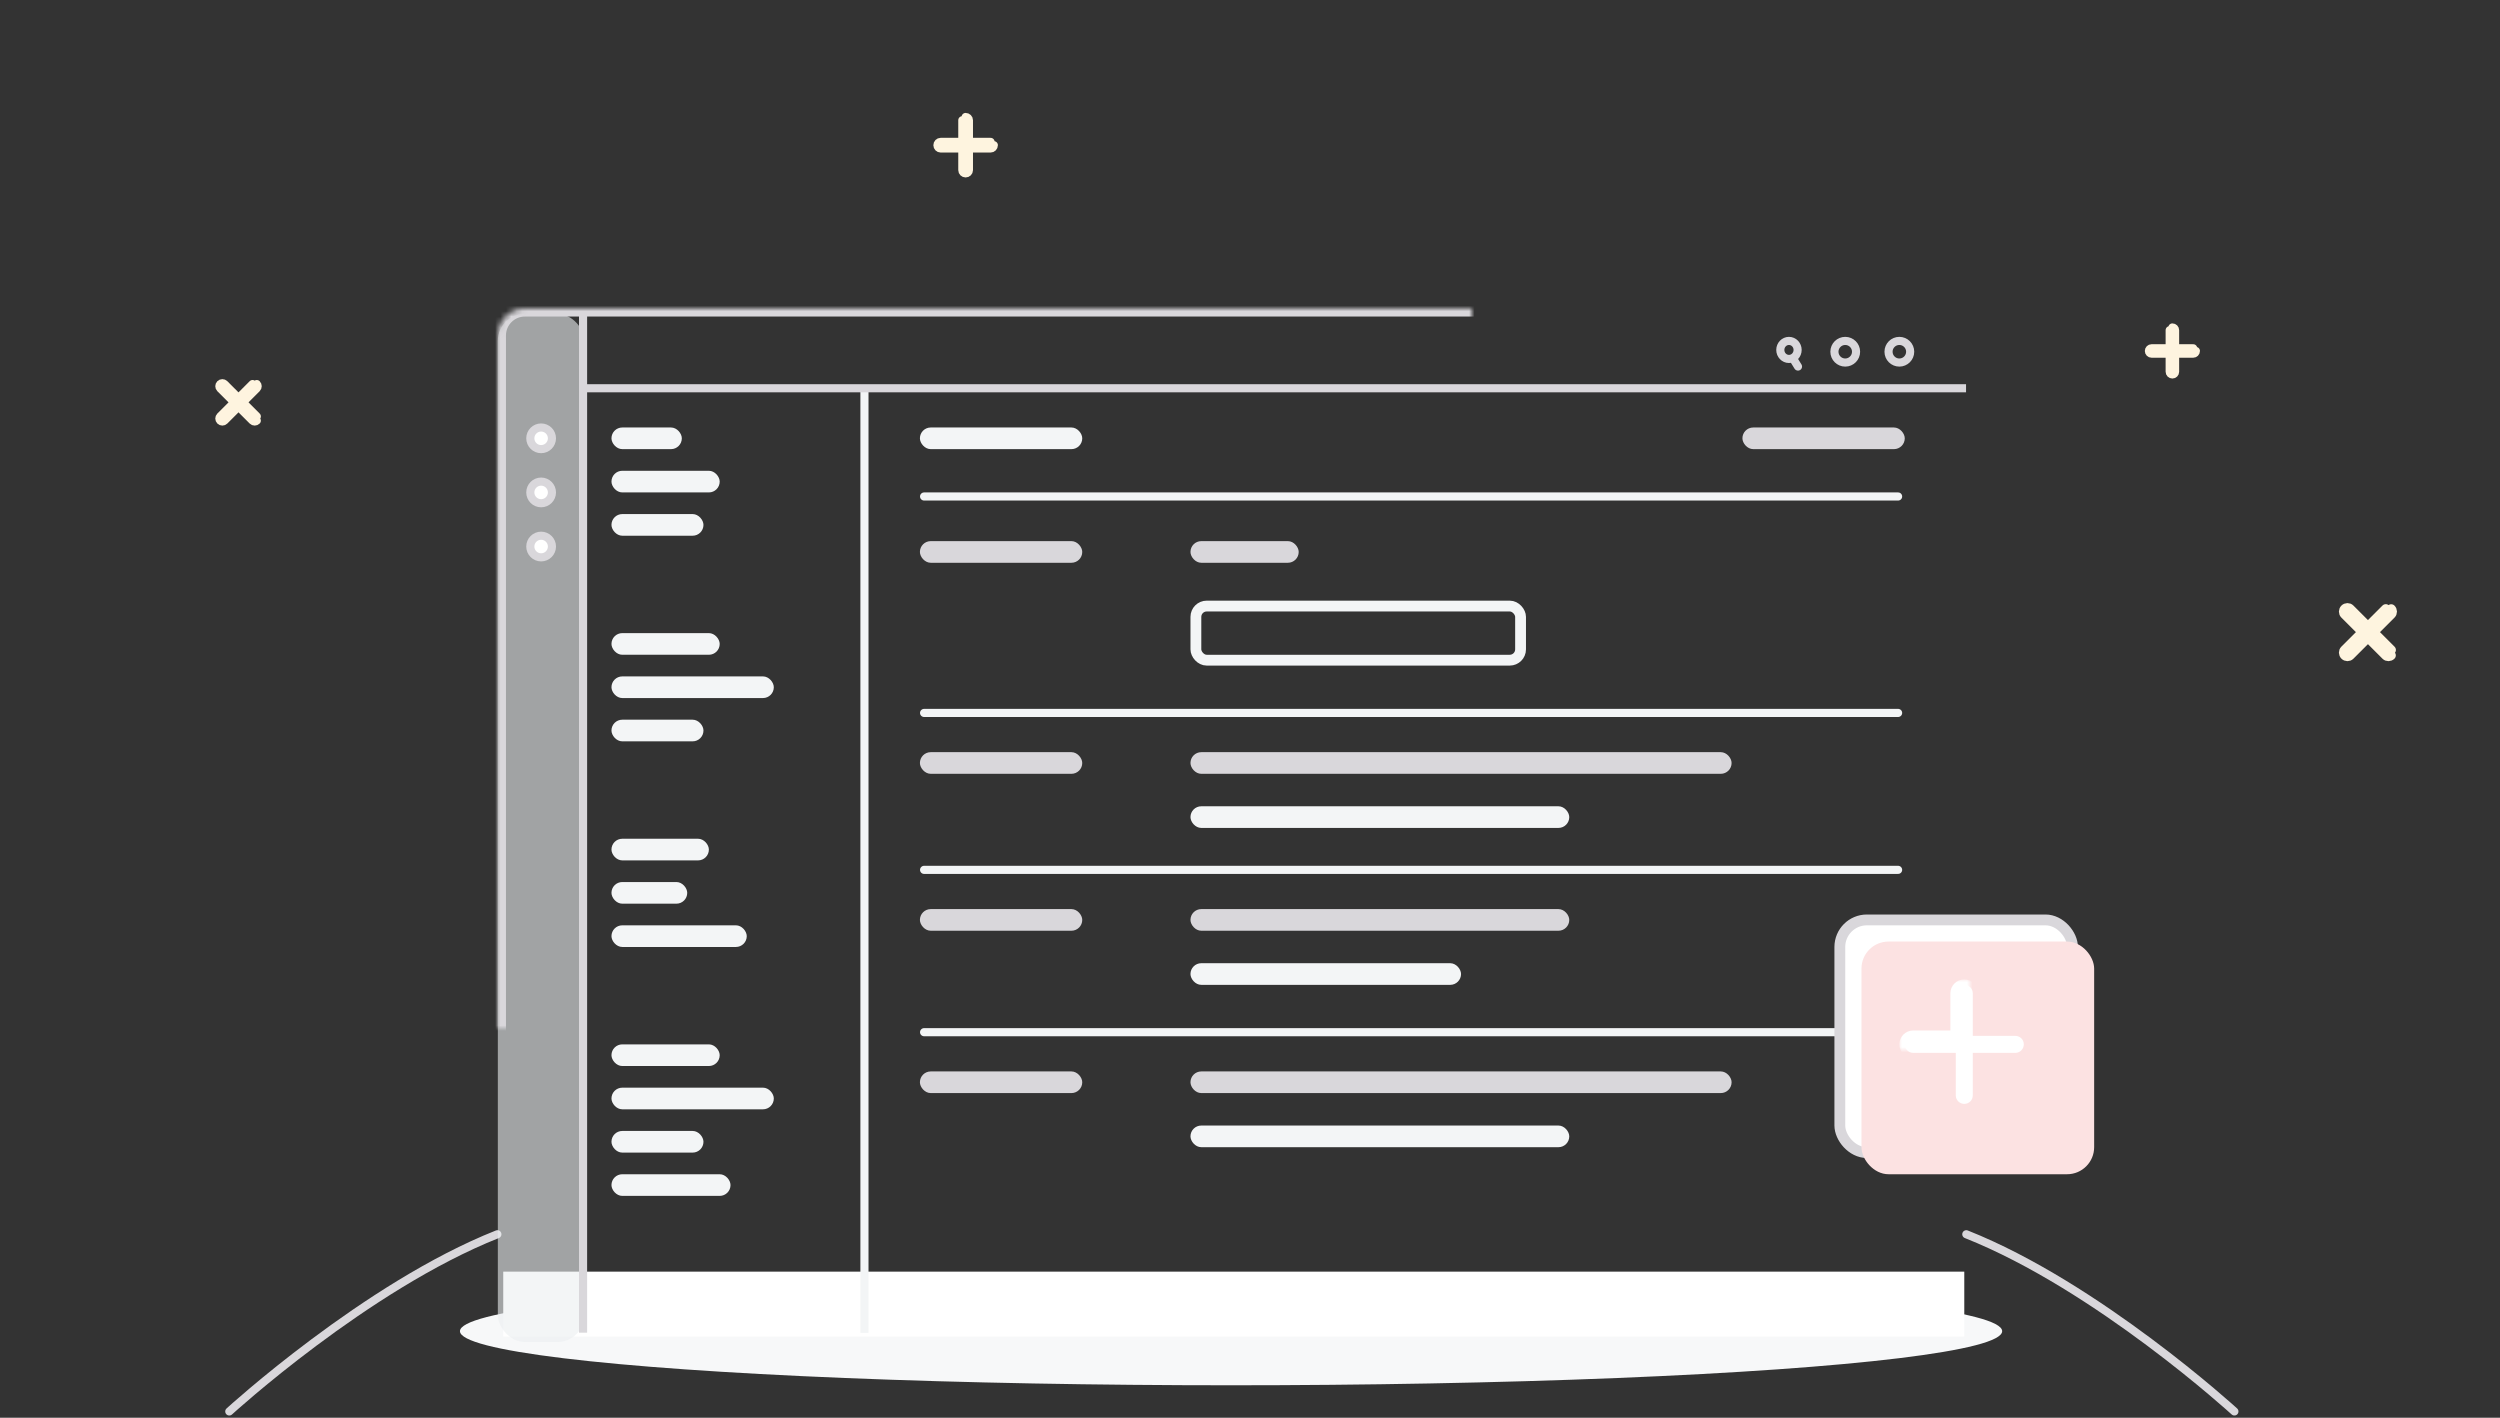 <?xml version="1.0" encoding="UTF-8"?>
<svg width="462px" height="262px" viewBox="0 0 462 262" version="1.1" xmlns="http://www.w3.org/2000/svg" xmlns:xlink="http://www.w3.org/1999/xlink">
    <rect x="0" y="0" width="462" height="262" fill="#333333" stroke="none"/>
    <!-- Generator: Sketch 41.2 (35397) - http://www.bohemiancoding.com/sketch -->
    <title>roles &amp; permission empty state</title>
    <desc>Created with Sketch.</desc>
    <defs>
        <circle id="path-1" cx="5" cy="117" r="5"></circle>
        <mask id="mask-2" maskContentUnits="userSpaceOnUse" maskUnits="objectBoundingBox" x="0" y="0" width="10" height="10" fill="white">
            <use xlink:href="#path-1"></use>
        </mask>
        <circle id="path-3" cx="64" cy="136" r="2"></circle>
        <mask id="mask-4" maskContentUnits="userSpaceOnUse" maskUnits="objectBoundingBox" x="0" y="0" width="4" height="4" fill="white">
            <use xlink:href="#path-3"></use>
        </mask>
        <circle id="path-5" cx="82" cy="5" r="5"></circle>
        <mask id="mask-6" maskContentUnits="userSpaceOnUse" maskUnits="objectBoundingBox" x="0" y="0" width="10" height="10" fill="white">
            <use xlink:href="#path-5"></use>
        </mask>
        <circle id="path-7" cx="343.5" cy="8.5" r="2.5"></circle>
        <mask id="mask-8" maskContentUnits="userSpaceOnUse" maskUnits="objectBoundingBox" x="0" y="0" width="5" height="5" fill="white">
            <use xlink:href="#path-7"></use>
        </mask>
        <circle id="path-9" cx="459" cy="60" r="3"></circle>
        <mask id="mask-10" maskContentUnits="userSpaceOnUse" maskUnits="objectBoundingBox" x="0" y="0" width="6" height="6" fill="white">
            <use xlink:href="#path-9"></use>
        </mask>
        <circle id="path-11" cx="396" cy="149" r="4"></circle>
        <mask id="mask-12" maskContentUnits="userSpaceOnUse" maskUnits="objectBoundingBox" x="0" y="0" width="8" height="8" fill="white">
            <use xlink:href="#path-11"></use>
        </mask>
        <rect id="path-13" x="92" y="57" width="272" height="190" rx="5"></rect>
        <mask id="mask-14" maskContentUnits="userSpaceOnUse" maskUnits="objectBoundingBox" x="0" y="0" width="272" height="190" fill="white">
            <use xlink:href="#path-13"></use>
        </mask>
        <rect id="path-15" x="97" y="61" width="6" height="8" rx="2"></rect>
        <mask id="mask-16" maskContentUnits="userSpaceOnUse" maskUnits="objectBoundingBox" x="0" y="0" width="6" height="8" fill="white">
            <use xlink:href="#path-15"></use>
        </mask>
        <path d="M24.571,21.429 L24.571,13.565 C24.571,12.707 23.868,12 23,12 C22.126,12 21.429,12.7 21.429,13.565 L21.429,21.429 L13.565,21.429 C12.707,21.429 12,22.132 12,23 C12,23.874 12.7,24.571 13.565,24.571 L21.429,24.571 L21.429,32.435 C21.429,33.293 22.132,34 23,34 C23.874,34 24.571,33.3 24.571,32.435 L24.571,24.571 L32.435,24.571 C33.293,24.571 34,23.868 34,23 C34,22.126 33.3,21.429 32.435,21.429 L24.571,21.429 Z" id="path-17"></path>
        <mask id="mask-18" maskContentUnits="userSpaceOnUse" maskUnits="objectBoundingBox" x="-1" y="-1" width="24" height="24">
            <rect x="11" y="11" width="24" height="24" fill="white"></rect>
            <use xlink:href="#path-17" fill="black"></use>
        </mask>
    </defs>
    <g id="Illustrations" stroke="none" stroke-width="1" fill="none" fill-rule="evenodd">
        <g id="Roles-&amp;-Permission" transform="translate(-113, -151)">
            <g id="roles-&amp;-permission-empty-state" transform="translate(113, 151)">
                <g id="bg-thingy">
                    <g id="Group-2">
                        <use id="Oval-2" stroke="#FCE2D9" mask="url(#mask-2)" stroke-width="3" xlink:href="#path-1"></use>
                        <use id="Oval-3" stroke="#FCE2D9" mask="url(#mask-4)" stroke-width="3" xlink:href="#path-3"></use>
                        <use id="Oval-4" stroke="#FCE2D9" mask="url(#mask-6)" stroke-width="3" xlink:href="#path-5"></use>
                        <use id="Oval-5" stroke="#FCE2D9" mask="url(#mask-8)" stroke-width="3" xlink:href="#path-7"></use>
                        <use id="Oval-6" stroke="#FCE2D9" mask="url(#mask-10)" stroke-width="3" xlink:href="#path-9"></use>
                        <use id="Oval-7" stroke="#FCE2D9" mask="url(#mask-12)" stroke-width="3" xlink:href="#path-11"></use>
                        <g id="Group" transform="translate(397, 60)" stroke="#FEF4DF" stroke-width="1.5" stroke-linecap="round" stroke-linejoin="round">
                            <path d="M8.302,4.36 L0.612,4.36 C0.336,4.36 0.112,4.583 0.112,4.86 C0.112,5.136 0.336,5.36 0.612,5.36 L8.302,5.36 C8.578,5.36 8.802,5.136 8.802,4.86" id="Combined-Shape"></path>
                            <path d="M3.957,1.015 L3.957,8.704 C3.957,8.981 4.181,9.204 4.457,9.204 C4.733,9.204 4.957,8.981 4.957,8.704 L4.957,1.015 C4.957,0.739 4.733,0.515 4.457,0.515" id="Path-5"></path>
                        </g>
                        <g id="Group-Copy" transform="translate(437.854, 116.646) rotate(45) translate(-437.854, -116.646) translate(431.354, 110.146)" stroke="#FEF4DF" stroke-width="1.7" stroke-linecap="round" stroke-linejoin="round">
                            <path d="M11.821,6.081 L1.055,6.081 C0.669,6.081 0.355,6.404 0.355,6.803 C0.355,7.202 0.669,7.526 1.055,7.526 L11.821,7.526 C12.207,7.526 12.521,7.202 12.521,6.803" id="Combined-Shape"></path>
                            <path d="M5.716,1.421 L5.716,12.186 C5.716,12.573 6.039,12.886 6.438,12.886 C6.837,12.886 7.16,12.573 7.16,12.186 L7.16,1.421 C7.16,1.034 6.837,0.721 6.438,0.721" id="Path-5"></path>
                        </g>
                        <g id="Group-Copy-3" transform="translate(173, 21)" stroke="#FEF4DF" stroke-width="1.5" stroke-linecap="round" stroke-linejoin="round">
                            <path d="M10.061,5.22 L0.834,5.22 C0.502,5.22 0.234,5.494 0.234,5.831 C0.234,6.169 0.502,6.443 0.834,6.443 L10.061,6.443 C10.393,6.443 10.661,6.169 10.661,5.831" id="Combined-Shape"></path>
                            <path d="M4.836,1.218 L4.836,10.445 C4.836,10.777 5.11,11.045 5.447,11.045 C5.785,11.045 6.059,10.777 6.059,10.445 L6.059,1.218 C6.059,0.886 5.785,0.618 5.447,0.618" id="Path-5"></path>
                        </g>
                        <g id="Group-Copy-2" transform="translate(44, 74.5) rotate(45) translate(-44, -74.5) translate(39, 69)" stroke="#FEF4DF" stroke-width="1.5" stroke-linecap="round" stroke-linejoin="round">
                            <path d="M9.182,4.79 L0.723,4.79 C0.419,4.79 0.173,5.039 0.173,5.345 C0.173,5.652 0.419,5.901 0.723,5.901 L9.182,5.901 C9.485,5.901 9.732,5.652 9.732,5.345" id="Combined-Shape"></path>
                            <path d="M4.397,1.116 L4.397,9.575 C4.397,9.879 4.645,10.125 4.952,10.125 C5.259,10.125 5.508,9.879 5.508,9.575 L5.508,1.116 C5.508,0.812 5.259,0.566 4.952,0.566" id="Path-5"></path>
                        </g>
                    </g>
                    <g id="Group-3" transform="translate(42, 228)" stroke="#D9D7DB" stroke-width="1.5" stroke-linecap="round" stroke-linejoin="round">
                        <path d="M0.371,32.838 C0.371,32.838 25.633,9.728 49.916,0.091" id="Path-6"></path>
                        <path d="M321.371,32.838 C321.371,32.838 346.633,9.728 370.916,0.091" id="Path-6-Copy" transform="translate(346.144, 16.464) scale(-1, 1) translate(-346.144, -16.464) "></path>
                    </g>
                    <ellipse id="Oval-8" fill="#F7F8F9" cx="227.5" cy="246" rx="142.5" ry="10"></ellipse>
                    <rect id="Rectangle-4" fill="#FFFFFF" x="93" y="235" width="270" height="12"></rect>
                </g>
                <rect id="Rectangle-Copy" fill="#EBEEF0" opacity="0.6" x="92" y="58" width="16" height="190" rx="5"></rect>
                <use id="Rectangle" stroke="#D9D7DB" mask="url(#mask-14)" stroke-width="3" xlink:href="#path-13"></use>
                <path d="M107.75,57.752 L107.75,246.28" id="Path-2" stroke="#D9D7DB" stroke-width="1.5"></path>
                <path d="M159.75,71.291 L159.75,246.316" id="Path-2-Copy" stroke="#F3F5F6" stroke-width="1.5"></path>
                <g id="left" transform="translate(113, 79)" fill="#F3F5F6">
                    <rect id="Rectangle-5-Copy-5" x="0" y="0" width="13" height="4" rx="2"></rect>
                    <rect id="Rectangle-5-Copy-9" x="0" y="8" width="20" height="4" rx="2"></rect>
                    <rect id="Rectangle-5-Copy-10" x="0" y="16" width="17" height="4" rx="2"></rect>
                    <rect id="Rectangle-5-Copy-13" x="0" y="38" width="20" height="4" rx="2"></rect>
                    <rect id="Rectangle-5-Copy-12" x="0" y="46" width="30" height="4" rx="2"></rect>
                    <rect id="Rectangle-5-Copy-11" x="0" y="54" width="17" height="4" rx="2"></rect>
                    <rect id="Rectangle-5-Copy-19" x="0" y="76" width="18" height="4" rx="2"></rect>
                    <rect id="Rectangle-5-Copy-18" x="0" y="84" width="14" height="4" rx="2"></rect>
                    <rect id="Rectangle-5-Copy-17" x="0" y="92" width="25" height="4" rx="2"></rect>
                    <rect id="Rectangle-5-Copy-16" x="0" y="114" width="20" height="4" rx="2"></rect>
                    <rect id="Rectangle-5-Copy-15" x="0" y="122" width="30" height="4" rx="2"></rect>
                    <rect id="Rectangle-5-Copy-14" x="0" y="130" width="17" height="4" rx="2"></rect>
                    <rect id="Rectangle-5-Copy-20" x="0" y="138" width="22" height="4" rx="2"></rect>
                </g>
                <path d="M107.77,71.75 L363.325,71.75" id="Path-3" stroke="#D9D7DB" stroke-width="1.5"></path>
                <rect id="Rectangle-5" fill="#F3F5F6" x="170" y="79" width="30" height="4" rx="2"></rect>
                <rect id="Rectangle-5-Copy-2" fill="#D9D7DB" x="322" y="79" width="30" height="4" rx="2"></rect>
                <path d="M170.77,91.75 L350.77,91.75" id="Path-3-Copy" stroke="#F3F5F6" stroke-width="1.5" stroke-linecap="round" stroke-linejoin="round"></path>
                <rect id="Rectangle-5-Copy-2" fill="#D9D7DB" x="220" y="100" width="20" height="4" rx="2"></rect>
                <g id="1" transform="translate(221, 112)" stroke="#F3F5F6" stroke-width="2">
                    <rect id="Rectangle-6-Copy" x="0" y="0" width="60" height="10" rx="2"></rect>
                </g>
                <rect id="Rectangle-5-Copy-4" fill="#D9D7DB" x="170" y="100" width="30" height="4" rx="2"></rect>
                <g id="2" transform="translate(170, 130)">
                    <path d="M0.77,1.75 L180.77,1.75" id="Path-3-Copy-2" stroke="#F3F5F6" stroke-width="1.5" stroke-linecap="round" stroke-linejoin="round"></path>
                    <rect id="Rectangle-5-Copy-7" fill="#D9D7DB" x="50" y="9" width="100" height="4" rx="2"></rect>
                    <rect id="Rectangle-5-Copy-8" fill="#F3F5F6" x="50" y="19" width="70" height="4" rx="2"></rect>
                    <rect id="Rectangle-5-Copy-6" fill="#D9D7DB" x="0" y="9" width="30" height="4" rx="2"></rect>
                </g>
                <g id="4" transform="translate(170, 189)">
                    <path d="M0.77,1.75 L180.77,1.75" id="Path-3-Copy-2" stroke="#F3F5F6" stroke-width="1.5" stroke-linecap="round" stroke-linejoin="round"></path>
                    <rect id="Rectangle-5-Copy-7" fill="#D9D7DB" x="50" y="9" width="100" height="4" rx="2"></rect>
                    <rect id="Rectangle-5-Copy-8" fill="#F3F5F6" x="50" y="19" width="70" height="4" rx="2"></rect>
                    <rect id="Rectangle-5-Copy-6" fill="#D9D7DB" x="0" y="9" width="30" height="4" rx="2"></rect>
                </g>
                <g id="3" transform="translate(170, 159)">
                    <path d="M0.77,1.75 L180.77,1.75" id="Path-3-Copy-2" stroke="#F3F5F6" stroke-width="1.5" stroke-linecap="round" stroke-linejoin="round"></path>
                    <rect id="Rectangle-5-Copy-7" fill="#D9D7DB" x="50" y="9" width="70" height="4" rx="2"></rect>
                    <rect id="Rectangle-5-Copy-8" fill="#F3F5F6" x="50" y="19" width="50" height="4" rx="2"></rect>
                    <rect id="Rectangle-5-Copy-6" fill="#D9D7DB" x="0" y="9" width="30" height="4" rx="2"></rect>
                </g>
                <circle id="Oval-Copy-2" stroke="#D9D7DB" stroke-width="1.5" fill="#FFFFFF" cx="100" cy="101" r="2"></circle>
                <circle id="Oval-Copy" stroke="#D9D7DB" stroke-width="1.5" fill="#FFFFFF" cx="100" cy="91" r="2"></circle>
                <circle id="Oval" stroke="#D9D7DB" stroke-width="1.5" fill="#FFFFFF" cx="100" cy="81" r="2"></circle>
                <use id="Rectangle-2" stroke="#D9D7DB" mask="url(#mask-16)" stroke-width="3" fill="#FFFFFF" xlink:href="#path-15"></use>
                <circle id="Oval-Copy-4" stroke="#D9D7DB" stroke-width="1.5" cx="351" cy="65" r="2"></circle>
                <circle id="Oval-Copy-6" stroke="#D9D7DB" stroke-width="1.5" cx="341" cy="65" r="2"></circle>
                <g id="search" transform="translate(329, 63)" stroke="#D9D7DB" stroke-width="1.5">
                    <ellipse id="Oval-Copy-3" cx="1.6" cy="1.667" rx="1.6" ry="1.667"></ellipse>
                    <path d="M2.4,3.333 L3.27,4.738" id="Path-4" stroke-linecap="round" stroke-linejoin="round"></path>
                </g>
                <g id="3" transform="translate(340, 170)">
                    <rect id="Rectangle-6-Copy" stroke="#D9D7DB" stroke-width="2" fill="#FFFFFF" x="0" y="0" width="43" height="43" rx="5"></rect>
                    <rect id="Rectangle-6" fill="#FCE2E2" style="mix-blend-mode: multiply;" x="4" y="4" width="43" height="43" rx="5"></rect>
                    <g id="Combined-Shape">
                        <use fill="#FFFFFF" fill-rule="evenodd" xlink:href="#path-17"></use>
                        <use stroke="#FFFFFF" mask="url(#mask-18)" stroke-width="2" xlink:href="#path-17"></use>
                    </g>
                </g>
            </g>
        </g>
    </g>
</svg>